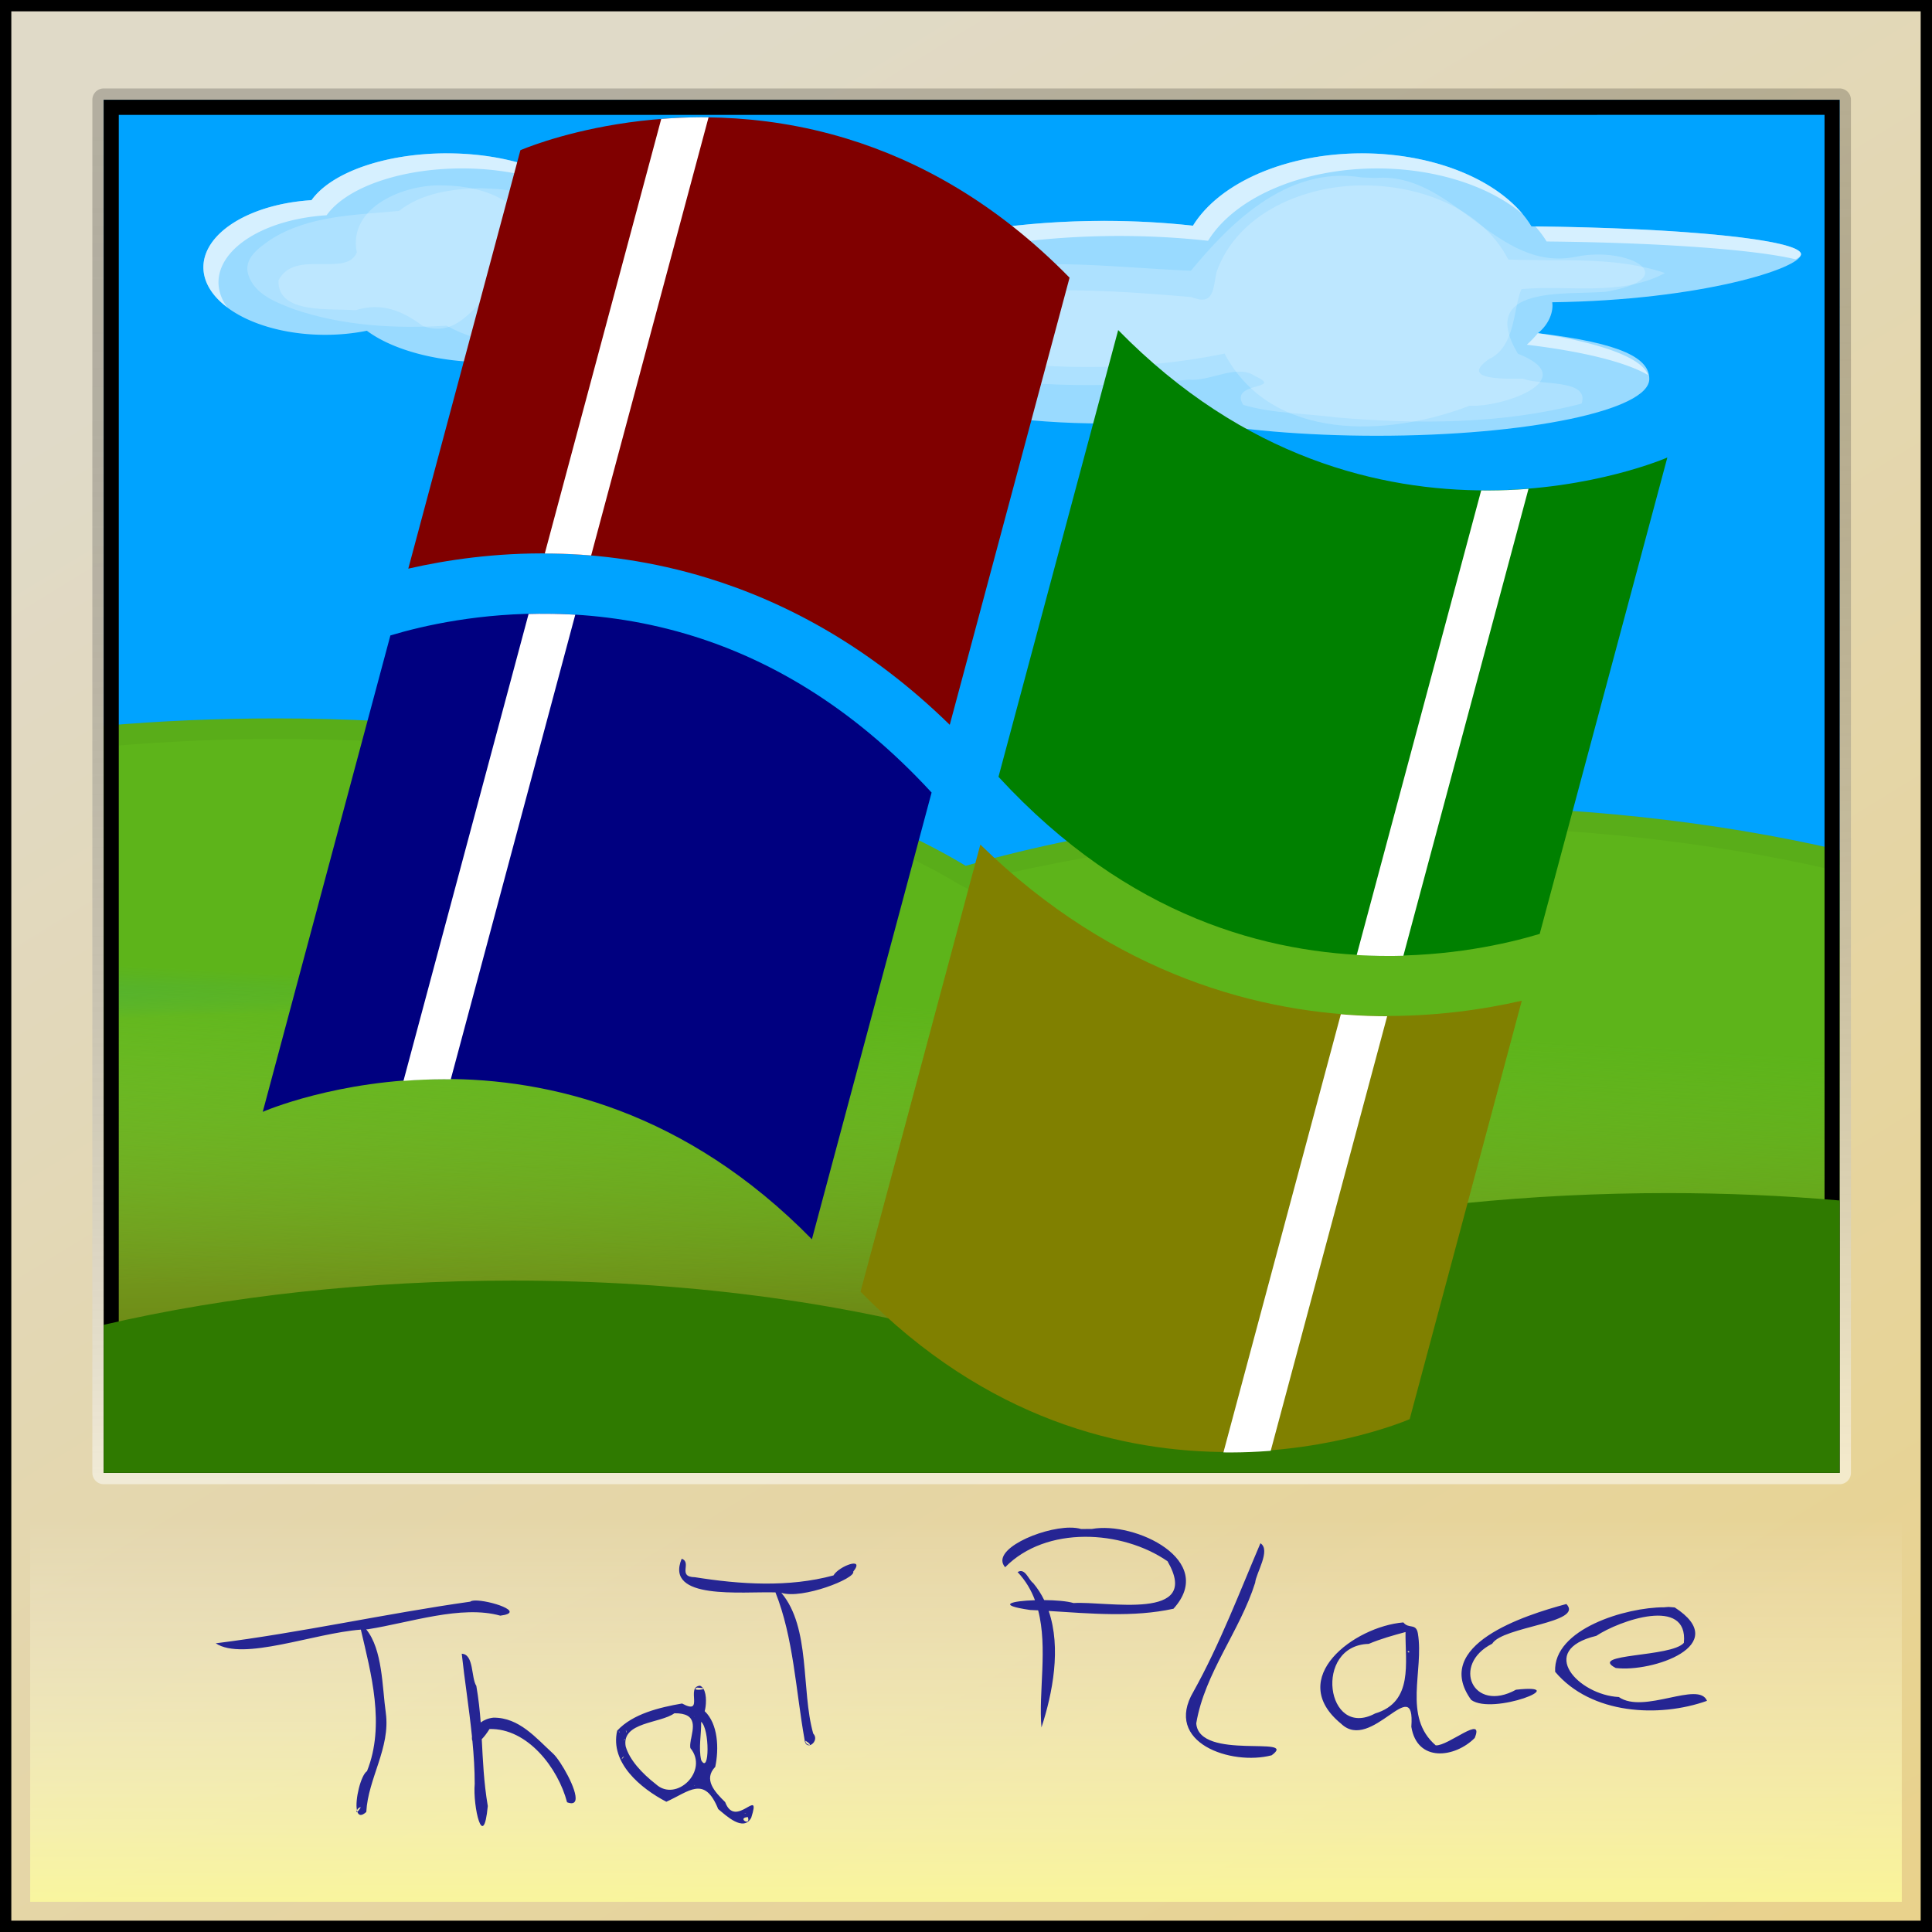 <?xml version="1.0" encoding="UTF-8" standalone="no"?>
<!-- Created with Inkscape (http://www.inkscape.org/) -->

<svg
   width="512"
   height="512"
   viewBox="0 0 135.467 135.467"
   version="1.1"
   id="svg5"
   inkscape:version="1.4.2 (ebf0e940d0, 2025-05-08)"
   sodipodi:docname="image-x-wmf.svg"
   xml:space="preserve"
   xmlns:inkscape="http://www.inkscape.org/namespaces/inkscape"
   xmlns:sodipodi="http://sodipodi.sourceforge.net/DTD/sodipodi-0.dtd"
   xmlns:xlink="http://www.w3.org/1999/xlink"
   xmlns="http://www.w3.org/2000/svg"
   xmlns:svg="http://www.w3.org/2000/svg"
   xmlns:rdf="http://www.w3.org/1999/02/22-rdf-syntax-ns#"
   xmlns:cc="http://creativecommons.org/ns#"
   xmlns:dc="http://purl.org/dc/elements/1.1/">&gt;
  <sodipodi:namedview
   id="namedview7"
   pagecolor="#505050"
   bordercolor="#ffffff"
   borderopacity="1"
   inkscape:showpageshadow="0"
   inkscape:pageopacity="0"
   inkscape:pagecheckerboard="1"
   inkscape:deskcolor="#505050"
   inkscape:document-units="px"
   showgrid="false"
   inkscape:zoom="1.1214272"
   inkscape:cx="500.70125"
   inkscape:cy="231.40156"
   inkscape:window-width="3256"
   inkscape:window-height="1080"
   inkscape:window-x="1864"
   inkscape:window-y="0"
   inkscape:window-maximized="0"
   inkscape:current-layer="layer1" /><defs
   id="defs2"><inkscape:path-effect
     effect="powerstroke"
     message=""
     id="path-effect27"
     is_visible="true"
     lpeversion="1.3"
     scale_width="1"
     interpolator_type="CubicBezierJohan"
     interpolator_beta="0.2"
     start_linecap_type="zerowidth"
     end_linecap_type="zerowidth"
     offset_points="1,1.962"
     linejoin_type="extrp_arc"
     miter_limit="4"
     not_jump="false"
     sort_points="true" /><clipPath
     clipPathUnits="userSpaceOnUse"
     id="clipPath38"><path
       id="path39"
       style="fill:#000080;stroke-width:0.529;stroke-linecap:round;stroke-linejoin:round;stroke-miterlimit:12;paint-order:markers stroke fill"
       d="m 220.502,24.031 c -8.187,-0.306 -14.084,2.281 -14.084,2.281 l -7.865,29.351 c 2.633,-0.603 6.118,-1.132 10.1,-1.066 3.326,0.056 7.028,0.536 10.891,1.721 5.546,1.702 11.423,4.858 16.99,10.297 l 8.404,-31.364 c -5.139,-5.246 -10.541,-8.199 -15.619,-9.749 -3.104,-0.947 -6.087,-1.37 -8.816,-1.472 z m -11.921,34.793 c -4.939,-0.083 -8.951,0.824 -11.284,1.525 L 188.344,93.764 c 0,0 20.815,-9.13 38.52,8.94 l 8.396,-31.336 c -5.703,-6.193 -11.674,-9.495 -17.241,-11.132 -3.34,-0.982 -6.535,-1.365 -9.438,-1.413 z" /></clipPath><clipPath
     clipPathUnits="userSpaceOnUse"
     id="clipPath39"><path
       id="path40"
       style="fill:#808000;stroke-width:0.529;stroke-linecap:round;stroke-linejoin:round;stroke-miterlimit:12;paint-order:markers stroke fill"
       d="m 248.349,38.928 -8.397,31.337 c 9.124,9.908 18.936,12.414 26.678,12.544 4.939,0.083 8.951,-0.824 11.285,-1.525 l 8.954,-33.416 c 0,0 -20.815,9.13 -38.52,-8.94 z m -9.67,36.089 -8.404,31.363 c 17.704,18.07 38.52,8.94 38.52,8.94 l 7.865,-29.351 c -2.633,0.603 -6.119,1.133 -10.101,1.066 -8.101,-0.136 -18.436,-2.791 -27.879,-12.017 z" /></clipPath><filter
     inkscape:collect="always"
     style="color-interpolation-filters:sRGB"
     id="filter41"
     x="-0.413"
     y="-0.125"
     width="1.827"
     height="1.25"><feGaussianBlur
       inkscape:collect="always"
       stdDeviation="4.308"
       id="feGaussianBlur41" /></filter><filter
     inkscape:collect="always"
     style="color-interpolation-filters:sRGB"
     id="filter42"
     x="-0.413"
     y="-0.125"
     width="1.827"
     height="1.25"><feGaussianBlur
       inkscape:collect="always"
       stdDeviation="4.308"
       id="feGaussianBlur42" /></filter><linearGradient
     id="linearGradient36"
     inkscape:collect="always"><stop
       style="stop-color:#0a290a;stop-opacity:1;"
       offset="0"
       id="stop32" /><stop
       style="stop-color:#399339;stop-opacity:1;"
       offset="1"
       id="stop33" /></linearGradient><linearGradient
     id="linearGradient3"
     inkscape:collect="always"><stop
       style="stop-color:#e9d28b;stop-opacity:1;"
       offset="0"
       id="stop4" /><stop
       style="stop-color:#e0dac8;stop-opacity:1;"
       offset="1"
       id="stop5" /></linearGradient><linearGradient
     id="linearGradient106"
     inkscape:collect="always"><stop
       style="stop-color:#ffffff;stop-opacity:0;"
       offset="0.793"
       id="stop107" /><stop
       style="stop-color:#ffff9a;stop-opacity:1;"
       offset="1"
       id="stop106" /></linearGradient><linearGradient
     id="linearGradient103"
     inkscape:collect="always"><stop
       style="stop-color:#5db41a;stop-opacity:1;"
       offset="0.42"
       id="stop103" /><stop
       style="stop-color:#5db41a;stop-opacity:0;"
       offset="1"
       id="stop104" /></linearGradient><linearGradient
     id="linearGradient45"
     inkscape:collect="always"><stop
       style="stop-color:#00a3ff;stop-opacity:1;"
       offset="0.63"
       id="stop83" /><stop
       style="stop-color:#86ca37;stop-opacity:1;"
       offset="0.653"
       id="stop44" /><stop
       style="stop-color:#65740a;stop-opacity:1;"
       offset="0.963"
       id="stop45" /></linearGradient><linearGradient
     id="linearGradient2"
     inkscape:collect="always"><stop
       style="stop-color:#000000;stop-opacity:0.2;"
       offset="0"
       id="stop2" /><stop
       style="stop-color:#ffffff;stop-opacity:0.5;"
       offset="1"
       id="stop3" /></linearGradient><linearGradient
     inkscape:collect="always"
     xlink:href="#linearGradient45"
     id="linearGradient24"
     gradientUnits="userSpaceOnUse"
     x1="49.739"
     y1="7.103"
     x2="52.95"
     y2="102.284"
     gradientTransform="matrix(0.974,0,0,1.012,152.065,-14.584)" /><linearGradient
     inkscape:collect="always"
     xlink:href="#linearGradient2"
     id="linearGradient25"
     gradientUnits="userSpaceOnUse"
     x1="66.835"
     y1="8.17"
     x2="68.189"
     y2="102.284"
     gradientTransform="matrix(0.974,0,0,1.012,152.065,-14.584)" /><linearGradient
     inkscape:collect="always"
     xlink:href="#linearGradient103"
     id="linearGradient104"
     x1="32.365"
     y1="42.488"
     x2="35.816"
     y2="92.345"
     gradientUnits="userSpaceOnUse"
     gradientTransform="matrix(-1,0,0,0.769,286.588,9.507)" /><clipPath
     clipPathUnits="userSpaceOnUse"
     id="clipPath104"><path
       id="path105"
       style="display:inline;opacity:1;fill:url(#linearGradient105);fill-opacity:1;stroke:none;stroke-width:1.587;stroke-linecap:round;stroke-linejoin:round;stroke-miterlimit:12;paint-order:markers stroke fill"
       d="M 116.93,34.445 C 97.701,34.445 79.24,39.456 68.546,47.895 58.851,44.302 47.793,42.429 35.948,42.429 25.885,42.429 15.997,43.821 7.269,46.465 V 99.238 c 8.728,2.645 18.616,4.036 28.679,4.036 19.23,-8e-5 37.192,-5.066 47.885,-13.505 9.695,3.593 21.252,5.521 33.097,5.521 4.053,-1e-5 8.096,-0.226 12.059,-0.674 v -59.498 c -3.964,-0.448 -8.006,-0.674 -12.059,-0.674 z"
       sodipodi:nodetypes="cccccsccccc" /></clipPath><linearGradient
     inkscape:collect="always"
     xlink:href="#linearGradient103"
     id="linearGradient105"
     gradientUnits="userSpaceOnUse"
     x1="32.365"
     y1="42.488"
     x2="36.019"
     y2="82.179" /><linearGradient
     inkscape:collect="always"
     xlink:href="#linearGradient106"
     id="linearGradient107"
     x1="67.733"
     y1="1.588"
     x2="67.733"
     y2="133.879"
     gradientUnits="userSpaceOnUse"
     gradientTransform="translate(150.329,-14.394)" /><filter
     inkscape:collect="always"
     style="color-interpolation-filters:sRGB"
     id="filter107"
     x="-0.017"
     y="-0.017"
     width="1.035"
     height="1.035"><feGaussianBlur
       inkscape:collect="always"
       stdDeviation="0.952"
       id="feGaussianBlur107" /></filter><clipPath
     clipPathUnits="userSpaceOnUse"
     id="clipPath111"><path
       id="path112"
       style="opacity:1;fill:url(#linearGradient112);fill-opacity:1;stroke:none;stroke-width:1.587;stroke-linecap:round;stroke-linejoin:round;stroke-miterlimit:12;paint-order:markers stroke fill"
       d="M 116.93,45.351 C 97.701,45.351 79.24,49.568 68.546,56.67 58.851,53.646 47.793,52.07 35.948,52.07 25.885,52.07 15.997,53.241 7.269,55.467 v 44.411 c 8.728,2.226 18.616,3.397 28.679,3.397 19.23,-7e-5 37.192,-4.263 47.885,-11.365 9.695,3.024 21.252,4.646 33.097,4.646 4.053,-8e-6 8.096,-0.19 12.059,-0.567 V 45.918 c -3.964,-0.377 -8.006,-0.567 -12.059,-0.567 z"
       sodipodi:nodetypes="cccccsccccc" /></clipPath><linearGradient
     inkscape:collect="always"
     xlink:href="#linearGradient103"
     id="linearGradient112"
     gradientUnits="userSpaceOnUse"
     gradientTransform="matrix(1,0,0,0.842,0,16.364)"
     x1="32.365"
     y1="42.488"
     x2="36.019"
     y2="82.179" /><filter
     inkscape:collect="always"
     style="color-interpolation-filters:sRGB"
     id="filter112"
     x="-0.017"
     y="-0.083"
     width="1.034"
     height="1.167"><feGaussianBlur
       inkscape:collect="always"
       stdDeviation="0.872"
       id="feGaussianBlur112" /></filter><clipPath
     clipPathUnits="userSpaceOnUse"
     id="clipPath123"><path
       style="baseline-shift:baseline;display:inline;overflow:visible;vector-effect:none;fill:#552b2b;stroke-width:1;stroke-linecap:round;stroke-linejoin:round;stroke-miterlimit:12;paint-order:markers stroke fill;enable-background:accumulate;stop-color:#000000"
       d="M 157.853,-1.935 H 279.574 V 94.345 H 157.853 Z"
       id="path124" /></clipPath><filter
     inkscape:collect="always"
     style="color-interpolation-filters:sRGB"
     id="filter124"
     x="-0.062"
     y="-0.078"
     width="1.124"
     height="1.156"><feGaussianBlur
       inkscape:collect="always"
       stdDeviation="3.2"
       id="feGaussianBlur124" /></filter><clipPath
     clipPathUnits="userSpaceOnUse"
     id="clipPath5"><path
       id="path5"
       style="display:inline;opacity:1;fill:url(#linearGradient5);fill-opacity:1;stroke:none;stroke-width:1.587;stroke-linecap:round;stroke-linejoin:round;stroke-miterlimit:12;paint-order:markers stroke fill"
       d="M 116.93,50.374 C 97.701,50.374 79.24,54.225 68.546,60.711 58.851,57.949 47.793,56.51 35.948,56.51 25.885,56.51 15.997,57.58 7.269,59.612 L 7.269,103.275 H 128.989 l 2.7e-4,-52.383 c -3.964,-0.344 -8.006,-0.518 -12.059,-0.518 z"
       sodipodi:nodetypes="cccccccc" /></clipPath><linearGradient
     inkscape:collect="always"
     xlink:href="#linearGradient103"
     id="linearGradient5"
     gradientUnits="userSpaceOnUse"
     gradientTransform="matrix(1,0,0,0.769,0,23.9)"
     x1="32.365"
     y1="42.488"
     x2="35.816"
     y2="92.345" /><filter
     inkscape:collect="always"
     style="color-interpolation-filters:sRGB"
     id="filter5"
     x="-1.9717226e-05"
     y="-1.225"
     width="1"
     height="3.45"><feGaussianBlur
       inkscape:collect="always"
       stdDeviation="0.001 10.014"
       id="feGaussianBlur5" /></filter><linearGradient
     inkscape:collect="always"
     xlink:href="#linearGradient3"
     id="linearGradient6"
     x1="-36.737"
     y1="157.009"
     x2="-120.036"
     y2="21.542"
     gradientUnits="userSpaceOnUse"
     gradientTransform="translate(322.533,-35.936)" /><clipPath
     clipPathUnits="userSpaceOnUse"
     id="clipPath101"><rect
       style="display:inline;opacity:1;fill:url(#linearGradient102);fill-opacity:1;stroke:url(#linearGradient108);stroke-width:1.587;stroke-linecap:round;stroke-linejoin:round;stroke-miterlimit:12;paint-order:markers stroke fill"
       id="rect102"
       width="121.721"
       height="96.28"
       x="7.269"
       y="6.994" /></clipPath><linearGradient
     inkscape:collect="always"
     xlink:href="#linearGradient45"
     id="linearGradient102"
     gradientUnits="userSpaceOnUse"
     gradientTransform="matrix(0.974,0,0,1.012,1.736,-0.191)"
     x1="49.739"
     y1="7.103"
     x2="52.95"
     y2="102.284" /><linearGradient
     inkscape:collect="always"
     xlink:href="#linearGradient2"
     id="linearGradient108"
     gradientUnits="userSpaceOnUse"
     gradientTransform="matrix(0.974,0,0,1.012,1.736,-0.191)"
     x1="66.835"
     y1="8.17"
     x2="68.189"
     y2="102.284" /><clipPath
     clipPathUnits="userSpaceOnUse"
     id="clipPath108"><rect
       style="display:inline;opacity:1;fill:url(#linearGradient102);fill-opacity:1;stroke:url(#linearGradient108);stroke-width:1.587;stroke-linecap:round;stroke-linejoin:round;stroke-miterlimit:12;paint-order:markers stroke fill"
       id="rect108"
       width="121.721"
       height="96.28"
       x="7.269"
       y="6.994" /></clipPath><clipPath
     clipPathUnits="userSpaceOnUse"
     id="clipPath110"><rect
       style="display:inline;opacity:1;fill:url(#linearGradient102);fill-opacity:1;stroke:url(#linearGradient108);stroke-width:1.587;stroke-linecap:round;stroke-linejoin:round;stroke-miterlimit:12;paint-order:markers stroke fill"
       id="rect110"
       width="121.721"
       height="96.28"
       x="7.269"
       y="6.994" /></clipPath><clipPath
     clipPathUnits="userSpaceOnUse"
     id="clipPath113"><rect
       style="display:inline;opacity:1;fill:url(#linearGradient102);fill-opacity:1;stroke:url(#linearGradient108);stroke-width:1.587;stroke-linecap:round;stroke-linejoin:round;stroke-miterlimit:12;paint-order:markers stroke fill"
       id="rect113"
       width="121.721"
       height="96.28"
       x="7.269"
       y="6.994" /></clipPath><clipPath
     clipPathUnits="userSpaceOnUse"
     id="clipPath127"><rect
       style="display:inline;opacity:1;fill:url(#linearGradient102);fill-opacity:1;stroke:url(#linearGradient108);stroke-width:1.587;stroke-linecap:round;stroke-linejoin:round;stroke-miterlimit:12;paint-order:markers stroke fill"
       id="rect128"
       width="121.721"
       height="96.28"
       x="7.269"
       y="6.994" /></clipPath><clipPath
     clipPathUnits="userSpaceOnUse"
     id="clipPath139"><rect
       style="display:inline;opacity:1;fill:url(#linearGradient140);fill-opacity:1;stroke:url(#linearGradient141);stroke-width:1.587;stroke-linecap:round;stroke-linejoin:round;stroke-miterlimit:12;paint-order:markers stroke fill"
       id="rect139"
       width="121.721"
       height="96.28"
       x="147.025"
       y="-9.173" /></clipPath><linearGradient
     inkscape:collect="always"
     xlink:href="#linearGradient45"
     id="linearGradient140"
     gradientUnits="userSpaceOnUse"
     gradientTransform="matrix(0.974,0,0,1.012,141.493,-16.358)"
     x1="49.739"
     y1="7.103"
     x2="52.95"
     y2="102.284" /><linearGradient
     inkscape:collect="always"
     xlink:href="#linearGradient2"
     id="linearGradient141"
     gradientUnits="userSpaceOnUse"
     gradientTransform="matrix(0.974,0,0,1.012,141.493,-16.358)"
     x1="66.835"
     y1="8.17"
     x2="68.189"
     y2="102.284" /><clipPath
     clipPathUnits="userSpaceOnUse"
     id="clipPath141"><rect
       style="display:inline;opacity:1;fill:url(#linearGradient140);fill-opacity:1;stroke:url(#linearGradient141);stroke-width:1.587;stroke-linecap:round;stroke-linejoin:round;stroke-miterlimit:12;paint-order:markers stroke fill"
       id="rect141"
       width="121.721"
       height="96.28"
       x="147.025"
       y="-9.173" /></clipPath><clipPath
     clipPathUnits="userSpaceOnUse"
     id="clipPath143"><rect
       style="display:inline;opacity:1;fill:url(#linearGradient140);fill-opacity:1;stroke:url(#linearGradient141);stroke-width:1.587;stroke-linecap:round;stroke-linejoin:round;stroke-miterlimit:12;paint-order:markers stroke fill"
       id="rect143"
       width="121.721"
       height="96.28"
       x="147.025"
       y="-9.173" /></clipPath><clipPath
     clipPathUnits="userSpaceOnUse"
     id="clipPath145"><rect
       style="display:inline;opacity:1;fill:url(#linearGradient140);fill-opacity:1;stroke:url(#linearGradient141);stroke-width:1.587;stroke-linecap:round;stroke-linejoin:round;stroke-miterlimit:12;paint-order:markers stroke fill"
       id="rect145"
       width="121.721"
       height="96.28"
       x="147.025"
       y="-9.173" /></clipPath><clipPath
     clipPathUnits="userSpaceOnUse"
     id="clipPath147"><rect
       style="display:inline;opacity:1;fill:url(#linearGradient140);fill-opacity:1;stroke:url(#linearGradient141);stroke-width:1.587;stroke-linecap:round;stroke-linejoin:round;stroke-miterlimit:12;paint-order:markers stroke fill"
       id="rect147"
       width="121.721"
       height="96.28"
       x="147.025"
       y="-9.173" /></clipPath><clipPath
     clipPathUnits="userSpaceOnUse"
     id="clipPath193"><path
       id="path194"
       style="display:inline;mix-blend-mode:normal;fill:#ff7f2a;fill-opacity:1;stroke-width:2.117;stroke-linecap:round;stroke-linejoin:round;stroke-miterlimit:12;paint-order:markers stroke fill"
       d="m -170.602,-16.706 c 0,0 -0.931,4.281 -1.375,6.56 -0.462,2.095 -0.956,4.371 -1.358,5.417 -1.037,2.704 -2.732,4.615 -2.732,4.615 h 1.648 c -0.044,0.111 -0.088,0.221 -0.134,0.33 l -0.762,0.219 0.671,-0.004 c -1.424,3.306 -3.439,5.58 -3.439,5.58 h 2.064 c -0.079,0.177 -0.158,0.351 -0.239,0.522 l -0.796,0.229 0.689,-0.005 c -1.805,3.755 -4.026,6.26 -4.026,6.26 h 2.517 c -0.122,0.256 -0.245,0.507 -0.369,0.753 l -0.8,0.23 0.686,-0.004 c -2.204,4.294 -4.693,7.101 -4.693,7.101 h 3.015 c -0.151,0.274 -0.304,0.539 -0.458,0.795 l -0.844,0.192 0.73,-0.004 c -2.712,4.434 -5.666,6.158 -5.666,6.158 h 7.628 l -5.472,0.918 7.27,-0.027 -4.593,2.018 6.516,-1.155 -1.693,2.533 4.473,-2.054 1.543,2.546 z m 28.231,13.806 c -2e-5,6.29e-5 -0.004,0.015 -0.004,0.015 -0.007,0.034 -1.174,4.579 -1.96,7.836 -0.299,1.016 -0.595,1.923 -0.85,2.479 -1.068,2.332 -2.813,3.98 -2.813,3.98 h 1.697 c -0.045,0.096 -0.092,0.19 -0.138,0.284 l -0.784,0.189 0.691,-0.004 c -1.466,2.851 -3.542,4.812 -3.542,4.812 h 2.126 c -0.081,0.152 -0.163,0.303 -0.246,0.451 l -0.82,0.197 0.71,-0.004 c -1.859,3.238 -4.145,5.398 -4.145,5.398 h 2.592 c -0.125,0.22 -0.252,0.437 -0.38,0.65 l -0.824,0.198 0.706,-0.004 c -2.27,3.704 -4.833,6.125 -4.833,6.125 h 3.201 c -0.169,0.291 -0.341,0.576 -0.514,0.855 v 5.29e-4 l -0.924,0.222 0.788,-0.004 c -2.802,4.468 -5.87,7.366 -5.87,7.366 h 7.855 l -5.635,0.812 7.486,-0.024 -4.729,1.784 6.71,-1.021 -1.743,2.238 4.605,-1.815 1.589,2.25 z m -69.058,1.019 c 5e-5,2.552e-4 -9e-5,4.974e-4 0,0.001 1.3e-4,-6.376e-4 5.3e-4,-9.022e-4 5.3e-4,-0.001 z m 0,0.001 c -0.013,0.068 -0.62,2.998 -0.912,4.573 -0.306,1.458 -0.634,3.042 -0.9,3.77 -0.688,1.884 -1.812,3.215 -1.812,3.215 h 1.093 c -0.029,0.077 -0.059,0.154 -0.089,0.229 l -0.506,0.153 0.445,-0.003 c -0.945,2.303 -2.282,3.887 -2.282,3.887 h 1.369 c -0.052,0.123 -0.105,0.244 -0.159,0.364 l -0.528,0.16 0.457,-0.003 c -1.198,2.616 -2.671,4.36 -2.671,4.36 h 1.67 c -0.081,0.178 -0.163,0.353 -0.245,0.525 l -0.531,0.16 0.455,-0.003 c -1.462,2.992 -3.113,4.947 -3.113,4.947 h 2.062 c -0.073,0.157 -0.147,0.313 -0.221,0.466 l -0.705,0.151 0.634,-0.003 c -1.838,3.753 -3.908,6.205 -3.908,6.205 h 5.06 l -3.63,0.593 4.822,-0.018 -3.047,1.302 4.322,-0.745 -1.123,1.634 2.967,-1.325 1.024,1.643 c 0,0 0.176,-35.257 0.073,-35.835 -0.005,-0.027 -0.026,-0.135 -0.03,-0.159 -0.001,-0.007 -0.002,-0.013 -0.004,-0.02 -0.002,-0.009 -0.003,-0.014 -0.004,-0.022 -0.003,-0.017 -0.007,-0.038 -0.009,-0.053 -1.2e-4,-6.667e-4 -2.6e-4,-0.001 -5.2e-4,-0.002 -10e-4,-0.005 -8e-4,-0.006 -0.002,-0.011 -0.001,-0.007 -0.002,-0.01 -0.003,-0.017 -0.012,-0.07 -0.02,-0.11 -0.021,-0.118 z m -23.318,1.276 -5.3e-4,0.002 -5.3e-4,0.004 c 0,0 -1.026,7.993 -1.655,10.324 v 5.291e-4 h -5.3e-4 v 5.292e-4 c -0.629,2.331 -1.655,3.98 -1.655,3.98 h 0.998 c -0.027,0.096 -0.054,0.19 -0.081,0.284 l -0.461,0.189 0.406,-0.004 c -0.863,2.851 -2.084,4.812 -2.084,4.812 h 1.251 c -0.048,0.152 -0.096,0.303 -0.145,0.451 l -0.483,0.197 0.418,-0.004 c -1.094,3.238 -2.44,5.398 -2.44,5.398 h 1.525 c -0.074,0.22 -0.149,0.437 -0.224,0.65 l -0.485,0.198 0.415,-0.004 c -1.336,3.704 -2.844,6.125 -2.844,6.125 h 1.884 c -0.071,0.208 -0.143,0.413 -0.215,0.615 l -0.63,0.194 0.562,-0.004 c -1.675,4.62 -3.553,7.635 -3.553,7.635 h 4.623 l -3.316,0.617 4.405,-0.019 -2.783,1.355 3.949,-0.776 -1.026,1.701 2.71,-1.379 0.935,1.709 z"
       clip-path="none" /></clipPath><filter
     inkscape:label="Dots Transparency"
     inkscape:menu="Overlays"
     inkscape:menu-tooltip="Gives a pointillist HSL sensitive transparency"
     style="color-interpolation-filters:sRGB;"
     id="filter253"
     x="0"
     y="0"
     width="1"
     height="1"><feTurbulence
       result="result1"
       numOctaves="3"
       baseFrequency="1"
       type="fractalNoise"
       seed="50"
       id="feTurbulence251" /><feColorMatrix
       result="result0"
       in="SourceGraphic"
       type="luminanceToAlpha"
       id="feColorMatrix251" /><feColorMatrix
       values="1 0 0 0 0 0 1 0 0 0 0 0 1 0 0 0 0 0 0.7 0 "
       result="result2"
       id="feColorMatrix252" /><feComposite
       in="result1"
       operator="over"
       in2="result2"
       result="result3"
       id="feComposite252" /><feColorMatrix
       values="1 0 0 0 0 0 1 0 0 0 0 0 1 0 0 0 0 0 5 -3.2 "
       result="result91"
       id="feColorMatrix253" /><feComposite
       operator="out"
       in="SourceGraphic"
       result="result4"
       in2="result91"
       id="feComposite253" /></filter><clipPath
     clipPathUnits="userSpaceOnUse"
     id="clipPath165"><path
       id="path165"
       style="fill:url(#linearGradient165);stroke-width:2.117;stroke-linecap:round;stroke-linejoin:round;stroke-miterlimit:12;paint-order:markers stroke fill"
       d="m 211.71,-36.618 c 0,0 -3.356,10.474 -5.41,13.528 -2.054,3.054 -5.41,5.212 -5.41,5.212 h 5.267 l -3.778,0.62 5.019,-0.018 -3.171,1.362 4.499,-0.78 -1.169,1.709 3.088,-1.386 1.065,1.718 1.064,-1.718 3.088,1.386 -1.169,-1.709 4.499,0.78 -3.171,-1.362 5.019,0.018 -3.774,-0.619 h 2.631 2.631 c 0,0 -3.355,-2.159 -5.41,-5.213 -2.054,-3.054 -5.41,-13.528 -5.41,-13.528 z"
       sodipodi:nodetypes="czcccccccccccccccccczc" /></clipPath><linearGradient
     inkscape:collect="always"
     xlink:href="#linearGradient36"
     id="linearGradient165"
     gradientUnits="userSpaceOnUse"
     gradientTransform="matrix(1.309,0,0,1.309,-30.656,9.897)"
     x1="185.085"
     y1="-18.872"
     x2="185.085"
     y2="-35.397" /><clipPath
     clipPathUnits="userSpaceOnUse"
     id="clipPath166"><path
       id="path166"
       style="fill:url(#linearGradient166);stroke-width:2.117;stroke-linecap:round;stroke-linejoin:round;stroke-miterlimit:12;paint-order:markers stroke fill"
       d="m 212.357,-34.329 c 0,0 -4.263,13.306 -6.873,17.185 -2.61,3.879 -6.873,6.622 -6.873,6.622 h 6.691 l -4.8,0.787 6.376,-0.023 -4.028,1.731 5.715,-0.99 -1.485,2.172 3.923,-1.761 1.353,2.183 1.352,-2.183 3.923,1.761 -1.485,-2.172 5.715,0.99 -4.028,-1.731 6.376,0.023 -4.794,-0.787 h 3.343 3.343 c 0,0 -4.263,-2.743 -6.872,-6.622 -2.61,-3.879 -6.872,-17.186 -6.872,-17.186 z"
       sodipodi:nodetypes="czcccccccccccccccccczc" /></clipPath><linearGradient
     inkscape:collect="always"
     xlink:href="#linearGradient36"
     id="linearGradient166"
     gradientUnits="userSpaceOnUse"
     gradientTransform="matrix(1.664,0,0,1.664,-95.543,24.764)"
     x1="185.085"
     y1="-18.872"
     x2="185.085"
     y2="-35.397" /><clipPath
     clipPathUnits="userSpaceOnUse"
     id="clipPath167"><path
       id="path167"
       style="fill:url(#linearGradient167);stroke-width:2.117;stroke-linecap:round;stroke-linejoin:round;stroke-miterlimit:12;paint-order:markers stroke fill"
       d="m 216.075,-27.628 c 0,0 -5.342,16.673 -8.612,21.534 -3.27,4.861 -8.612,8.297 -8.612,8.297 h 8.384 l -6.014,0.987 7.99,-0.029 -5.048,2.168 7.161,-1.241 -1.86,2.721 4.915,-2.206 1.696,2.735 1.694,-2.735 4.915,2.206 -1.86,-2.721 7.161,1.241 -5.048,-2.168 7.99,0.029 -6.008,-0.986 h 4.189 4.189 c 0,0 -5.341,-3.437 -8.611,-8.298 -3.27,-4.861 -8.611,-21.535 -8.611,-21.535 z"
       sodipodi:nodetypes="czcccccccccccccccccczc" /></clipPath><linearGradient
     inkscape:collect="always"
     xlink:href="#linearGradient36"
     id="linearGradient167"
     gradientUnits="userSpaceOnUse"
     gradientTransform="matrix(2.085,0,0,2.085,-169.744,46.419)"
     x1="185.085"
     y1="-18.872"
     x2="185.085"
     y2="-35.397" /><clipPath
     clipPathUnits="userSpaceOnUse"
     id="clipPath168"><path
       id="path168"
       style="fill:url(#linearGradient168);stroke-width:2.117;stroke-linecap:round;stroke-linejoin:round;stroke-miterlimit:12;paint-order:markers stroke fill"
       d="m 183.121,-30.924 c 0,0 -6.477,20.219 -10.443,26.113 -3.966,5.894 -10.443,10.062 -10.443,10.062 h 10.167 l -7.293,1.197 9.689,-0.035 -6.121,2.63 8.684,-1.505 -2.256,3.3 5.961,-2.675 2.056,3.317 2.055,-3.317 5.961,2.675 -2.256,-3.3 8.684,1.505 -6.121,-2.63 9.689,0.035 -7.285,-1.195 h 5.079 5.079 c 0,0 -6.477,-4.168 -10.442,-10.062 -3.965,-5.895 -10.442,-26.114 -10.442,-26.114 z"
       sodipodi:nodetypes="czcccccccccccccccccczc" /></clipPath><linearGradient
     inkscape:collect="always"
     xlink:href="#linearGradient36"
     id="linearGradient168"
     gradientUnits="userSpaceOnUse"
     gradientTransform="matrix(2.528,0,0,2.528,-284.737,58.868)"
     x1="185.085"
     y1="-18.872"
     x2="185.085"
     y2="-35.397" /><clipPath
     clipPathUnits="userSpaceOnUse"
     id="clipPath307"><path
       style="baseline-shift:baseline;display:inline;overflow:visible;vector-effect:none;stroke-width:1;stroke-linecap:round;stroke-linejoin:round;stroke-miterlimit:12;paint-order:markers stroke fill;enable-background:accumulate;stop-color:#000000"
       d="m 196.339,-36.723 c 0,0 -2.562,7.999 -4.131,10.33 -1.569,2.332 -4.131,3.98 -4.131,3.98 h 4.022 l -2.885,0.473 3.833,-0.014 -2.422,1.04 3.435,-0.595 -0.892,1.305 2.358,-1.058 0.813,1.312 0.813,-1.312 2.358,1.058 -0.892,-1.305 3.435,0.595 -2.422,-1.04 3.833,0.014 -2.882,-0.473 h 2.009 2.009 c 0,0 -2.562,-1.649 -4.131,-3.981 -1.569,-2.332 -4.131,-10.331 -4.131,-10.331 z"
       id="path307" /></clipPath><clipPath
     clipPathUnits="userSpaceOnUse"
     id="clipPath417"><path
       id="path417"
       style="display:inline;fill:url(#linearGradient418);stroke-width:2.117;stroke-linecap:round;stroke-linejoin:round;stroke-miterlimit:12;paint-order:markers stroke fill"
       d="m 230.745,-31.569 c 0,0 -3.356,10.474 -5.41,13.528 -2.054,3.054 -5.41,5.212 -5.41,5.212 h 5.267 l -3.778,0.62 5.019,-0.018 -3.171,1.362 4.499,-0.78 -1.169,1.709 3.088,-1.386 1.065,1.718 1.064,-1.718 3.088,1.386 -1.169,-1.709 4.499,0.78 -3.171,-1.362 5.019,0.018 -3.774,-0.619 h 2.631 2.631 c 0,0 -3.355,-2.159 -5.41,-5.213 -2.054,-3.054 -5.41,-13.528 -5.41,-13.528 z"
       sodipodi:nodetypes="czcccccccccccccccccczc" /></clipPath><linearGradient
     inkscape:collect="always"
     xlink:href="#linearGradient36"
     id="linearGradient418"
     gradientUnits="userSpaceOnUse"
     gradientTransform="matrix(1.309,0,0,1.309,-11.621,14.946)"
     x1="185.085"
     y1="-18.872"
     x2="185.085"
     y2="-35.397" /><clipPath
     clipPathUnits="userSpaceOnUse"
     id="clipPath418"><path
       id="path418"
       style="display:inline;fill:url(#linearGradient419);stroke-width:2.117;stroke-linecap:round;stroke-linejoin:round;stroke-miterlimit:12;paint-order:markers stroke fill"
       d="m 273.079,-31.35 c 0,0 -4.417,13.789 -7.122,17.808 -2.704,4.02 -7.122,6.862 -7.122,6.862 h 6.933 l -4.974,0.816 6.607,-0.024 -4.175,1.793 5.922,-1.026 -1.538,2.25 4.065,-1.824 1.402,2.262 1.401,-2.262 4.065,1.824 -1.538,-2.25 5.922,1.026 -4.174,-1.793 6.607,0.024 -4.968,-0.815 h 3.464 3.464 c 0,0 -4.417,-2.842 -7.121,-6.862 -2.704,-4.02 -7.121,-17.809 -7.121,-17.809 z"
       sodipodi:nodetypes="czcccccccccccccccccczc" /></clipPath><linearGradient
     inkscape:collect="always"
     xlink:href="#linearGradient36"
     id="linearGradient419"
     gradientUnits="userSpaceOnUse"
     gradientTransform="matrix(1.724,0,0,1.724,-45.986,29.886)"
     x1="185.085"
     y1="-18.872"
     x2="185.085"
     y2="-35.397" /><clipPath
     clipPathUnits="userSpaceOnUse"
     id="clipPath419"><path
       id="path419"
       style="display:inline;fill:url(#linearGradient420);stroke-width:2.117;stroke-linecap:round;stroke-linejoin:round;stroke-miterlimit:12;paint-order:markers stroke fill"
       d="m 257.204,-31.129 c 0,0 -5.486,17.124 -8.845,22.116 -3.359,4.992 -8.845,8.522 -8.845,8.522 h 8.611 l -6.177,1.013 8.206,-0.03 -5.184,2.227 7.355,-1.275 -1.911,2.795 5.048,-2.266 1.741,2.809 1.74,-2.809 5.048,2.266 -1.911,-2.795 7.355,1.275 -5.184,-2.227 8.206,0.03 -6.17,-1.012 h 4.302 4.302 c 0,0 -5.486,-3.53 -8.844,-8.522 -3.358,-4.992 -8.844,-22.117 -8.844,-22.117 z"
       sodipodi:nodetypes="czcccccccccccccccccczc" /></clipPath><linearGradient
     inkscape:collect="always"
     xlink:href="#linearGradient36"
     id="linearGradient420"
     gradientUnits="userSpaceOnUse"
     gradientTransform="matrix(2.141,0,0,2.141,-139.046,44.92)"
     x1="185.085"
     y1="-18.872"
     x2="185.085"
     y2="-35.397" /><clipPath
     clipPathUnits="userSpaceOnUse"
     id="clipPath420"><path
       id="path420"
       style="display:inline;fill:url(#linearGradient421);stroke-width:2.117;stroke-linecap:round;stroke-linejoin:round;stroke-miterlimit:12;paint-order:markers stroke fill"
       d="m 304.829,-30.895 c 0,0 -6.622,20.669 -10.676,26.695 -4.054,6.026 -10.676,10.286 -10.676,10.286 h 10.393 l -7.456,1.223 9.905,-0.036 -6.258,2.688 8.878,-1.538 -2.306,3.373 6.093,-2.735 2.102,3.391 2.101,-3.391 6.093,2.735 -2.306,-3.373 8.878,1.538 -6.258,-2.688 9.905,0.036 -7.448,-1.222 h 5.193 5.193 c 0,0 -6.621,-4.261 -10.675,-10.287 -4.054,-6.026 -10.675,-26.696 -10.675,-26.696 z"
       sodipodi:nodetypes="czcccccccccccccccccczc" /></clipPath><linearGradient
     inkscape:collect="always"
     xlink:href="#linearGradient36"
     id="linearGradient421"
     gradientUnits="userSpaceOnUse"
     gradientTransform="matrix(2.584,0,0,2.584,-173.459,60.9)"
     x1="185.085"
     y1="-18.872"
     x2="185.085"
     y2="-35.397" /><clipPath
     clipPathUnits="userSpaceOnUse"
     id="clipPath635"><path
       style="baseline-shift:baseline;display:inline;overflow:visible;vector-effect:none;stroke-width:1;stroke-linecap:round;stroke-linejoin:round;stroke-miterlimit:12;paint-order:markers stroke fill;enable-background:accumulate;stop-color:#000000"
       d="m 196.339,-36.723 c 0,0 -2.562,7.999 -4.131,10.33 -1.569,2.332 -4.131,3.98 -4.131,3.98 h 4.022 l -2.885,0.279 3.833,-0.008 -2.422,0.612 3.435,-0.35 -0.892,0.768 2.358,-0.623 0.813,0.772 0.813,-0.772 2.358,0.623 -0.892,-0.768 3.435,0.35 -2.422,-0.612 3.833,0.008 -2.882,-0.278 h 2.009 2.009 c 0,0 -2.562,-1.648 -4.131,-3.98 -1.569,-2.332 -4.131,-10.331 -4.131,-10.331 z"
       id="path636"
       sodipodi:nodetypes="csccccccccccccccccccsc" /></clipPath></defs><g
   inkscape:label="Layer 1"
   inkscape:groupmode="layer"
   id="layer1"><path
     id="path21"
     style="display:none;opacity:0.4;fill:none;stroke:#000000;stroke-width:6.35;stroke-linecap:round;stroke-linejoin:round;stroke-miterlimit:12;stroke-dasharray:none;stroke-opacity:1;paint-order:markers stroke fill"
     d="m 354.314,126.136 c 0,0 30.633,-24.527 67.468,0 36.835,24.527 67.469,0 67.469,0"
     sodipodi:nodetypes="csc" /><path
     id="path23"
     style="display:none;opacity:0.4;fill:#800000;stroke-width:0.529;stroke-linecap:round;stroke-linejoin:round;stroke-miterlimit:12;paint-order:markers stroke fill"
     d="m 428.89,-17.053 c -21.019,-0.725 -35.498,10.868 -35.498,10.868 V 50.383 106.951 c 0,0 30.633,-24.527 67.468,0 36.835,24.527 67.469,0 67.469,0 V 50.383 -6.185 c 0,0 -30.634,24.527 -67.469,0 -11.511,-7.665 -22.416,-10.539 -31.97,-10.868 z" /><g
     id="g154"
     transform="translate(-150.329,14.394)"><rect
       style="display:inline;fill:url(#linearGradient6);stroke:#000000;stroke-width:1.587;stroke-linecap:round;stroke-linejoin:round;stroke-miterlimit:12;paint-order:markers stroke fill"
       id="rect2"
       width="135.467"
       height="135.467"
       x="150.329"
       y="-14.394" /><path
       id="rect105"
       style="display:inline;opacity:0.88;fill:url(#linearGradient107);fill-opacity:1;stroke:none;stroke-width:1.587;stroke-linecap:round;stroke-linejoin:round;stroke-miterlimit:12;paint-order:markers stroke fill;filter:url(#filter107)"
       d="m 152.446,118.956 c 43.744,0 87.488,0 131.232,0 0,-43.744 0,-87.488 0,-131.232 -43.744,0 -87.488,0 -131.232,0 0,43.744 0,87.488 0,131.232 z m 5.803,-128.49 c 40.391,0.038 80.783,0.003 121.174,0.027 1.599,0.213 2.256,2.06 2.014,3.475 -0.007,31.672 0.013,63.345 -0.01,95.016 -0.213,1.599 -2.06,2.256 -3.475,2.014 -40.152,-0.007 -80.306,0.013 -120.457,-0.01 -1.598,-0.212 -2.255,-2.06 -2.013,-3.474 0.005,-31.667 -0.01,-63.335 0.008,-95.002 0.156,-1.312 1.523,-2.11 2.76,-2.045 z" /><rect
       style="display:inline;fill:url(#linearGradient24);fill-opacity:1;stroke:url(#linearGradient25);stroke-width:1.587;stroke-linecap:round;stroke-linejoin:round;stroke-miterlimit:12;paint-order:markers stroke fill"
       id="rect24"
       width="121.721"
       height="96.28"
       x="157.598"
       y="-7.399" /><path
       id="path98"
       style="display:inline;fill:url(#linearGradient104);fill-opacity:1;stroke:none;stroke-width:1.587;stroke-linecap:round;stroke-linejoin:round;stroke-miterlimit:12;paint-order:markers stroke fill"
       d="m 169.657,35.98 c 19.23,5.7e-5 37.69,3.851 48.384,10.337 9.695,-2.761 20.754,-4.201 32.599,-4.201 10.063,-2.4e-5 19.951,1.07 28.679,3.102 v 40.56 c -8.728,2.033 -18.616,3.102 -28.679,3.102 -19.23,-6e-5 -37.192,-3.893 -47.885,-10.379 -9.695,2.761 -21.252,4.243 -33.097,4.243 -4.053,-8e-6 -8.096,-0.174 -12.059,-0.518 v -45.728 c 3.964,-0.344 8.006,-0.518 12.059,-0.518 z"
       sodipodi:nodetypes="cccccsccccc" /><path
       id="path108"
       style="baseline-shift:baseline;display:inline;overflow:visible;opacity:0.2;vector-effect:none;stroke-width:1.046;stroke-linecap:round;stroke-linejoin:round;stroke-miterlimit:12;paint-order:markers stroke fill;filter:url(#filter112);enable-background:accumulate;stop-color:#000000"
       d="M 116.93,45.351 C 97.763,45.351 79.508,49.538 68.546,56.67 58.844,53.687 47.726,52.07 35.947,52.07 25.823,52.07 15.875,53.247 7.073,55.492 6.721,55.581 6.475,55.897 6.475,56.26 l 1.588,0.66 c 8.515,-2.114 18.101,-3.262 27.885,-3.262 10.463,6.3e-5 22.495,1.654 31.297,4.031 0.552,0.149 -4.282,2.809 -8.054,5.919 -3.772,3.109 -5.948,6.834 -5.948,6.834 0,0 2.935,-3.455 6.818,-6.527 3.883,-3.072 8.827,-5.725 8.927,-5.791 10.464,-6.949 28.83,-11.185 47.943,-11.185 3.787,9e-6 7.555,0.198 11.265,0.529 l 1.588,-0.758 c -6.1e-4,-0.409 -0.312,-0.75 -0.719,-0.789 -3.989,-0.379 -8.056,-0.57 -12.135,-0.571 z"
       sodipodi:nodetypes="cccccccsscscscccc"
       clip-path="url(#clipPath111)"
       transform="matrix(-1,0,0,0.913,286.588,-5.439)" /><g
       id="g647"
       transform="translate(150.329,-14.394)"
       style="display:inline"><path
         id="path643"
         style="opacity:0.2;fill:#ffffff;fill-opacity:1;stroke:none;stroke-width:1.058;stroke-linecap:round;stroke-linejoin:round;stroke-miterlimit:12;stroke-dasharray:none;stroke-opacity:1;paint-order:markers stroke fill"
         d="m 95.485,12.442 c -5.372,-0.883 -9.453,3.493 -11.98,6.541 -5.832,-0.227 -11.794,-1.163 -17.529,0.544 -3.476,-0.02 -6.534,3.628 -1.958,4.916 7.174,1.434 14.631,1.834 21.846,0.346 3.285,6.228 11.512,5.851 17.179,3.655 2.199,0.151 8.011,-1.817 3.386,-3.642 -2.887,-4.865 3.43,-4.097 6.201,-4.349 5.461,-0.966 1.604,-3.187 -2.061,-2.464 -5.666,1.21 -8.604,-5.966 -14.128,-5.508 z"
         sodipodi:nodetypes="ccccccccccc" /><g
         id="g121"
         transform="translate(-13.346,33.712)"><path
           id="path116"
           style="opacity:0.6;fill:#ffffff;fill-opacity:1;stroke:none;stroke-width:1.587;stroke-linecap:round;stroke-linejoin:round;stroke-miterlimit:12;stroke-opacity:1;paint-order:markers stroke fill"
           d="m 108.847,-22.96 c -5.256,-1.42e-4 -9.969,2.017 -11.855,5.073 -2.013,-0.223 -4.113,-0.337 -6.226,-0.337 -11.294,5.2e-5 -20.449,3.18 -20.449,7.103 -8.4e-5,3.923 9.155,7.103 20.449,7.103 1.932,-8.48e-5 3.854,-0.095 5.709,-0.283 3.575,0.733 8.388,1.144 13.403,1.144 10.555,-8.1e-6 19.112,-1.783 19.112,-3.982 -5e-5,-1.43 -1.847,-2.503 -7.81,-3.211 0.806,-0.641 1.106,-1.562 1.002,-2.168 10.441,-0.137 17.444,-2.387 17.446,-3.367 -3.2e-4,-1.004 -8.149,-1.847 -18.898,-1.954 -1.864,-3.081 -6.598,-5.121 -11.884,-5.121 z"
           sodipodi:nodetypes="ccccccccccccc" /><path
           id="path120"
           style="opacity:0.6;fill:#ffffff;fill-opacity:1;stroke:none;stroke-width:1.587;stroke-linecap:round;stroke-linejoin:round;stroke-miterlimit:12;stroke-opacity:1;paint-order:markers stroke fill"
           d="m 108.847,-22.96 a 12.7,7.911 0 0 0 -11.855,5.073 20.449,7.103 0 0 0 -6.226,-0.337 20.449,7.103 0 0 0 -20.448,7.103 20.449,7.103 0 0 0 1.718,2.832 20.449,7.103 0 0 1 -0.66,-1.774 20.449,7.103 0 0 1 20.449,-7.103 20.449,7.103 0 0 1 6.226,0.337 12.7,7.911 0 0 1 11.855,-5.073 12.7,7.911 0 0 1 10.216,3.212 12.7,7.911 0 0 0 -11.275,-4.271 z m 12.157,5.124 a 12.7,7.911 0 0 1 0.785,1.055 21.159,1.966 0 0 1 17.451,1.249 21.159,1.966 0 0 0 0.388,-0.353 21.159,1.966 0 0 0 -18.624,-1.951 z m 0.176,7.486 a 12.7,7.911 0 0 1 -0.776,0.81 19.112,3.982 0 0 1 8.497,2.125 19.112,3.982 0 0 0 -7.72,-2.935 z" /></g><path
         id="path638"
         style="opacity:0.2;fill:#ffffff;fill-opacity:1;stroke:none;stroke-width:1.058;stroke-linecap:round;stroke-linejoin:round;stroke-miterlimit:12;stroke-dasharray:none;stroke-opacity:1;paint-order:markers stroke fill"
         d="m 95.696,13.003 c -4.156,-0.049 -8.931,1.895 -10.399,6.088 -0.25,1.201 -0.165,2.376 -1.767,1.739 -7.314,-0.614 -15.122,-1.19 -21.924,2.126 -0.844,2.197 2.234,2.635 3.743,2.94 5.888,1.261 12.011,1.357 17.99,0.722 1.54,0.152 3.376,-1.147 4.691,-0.233 2.08,0.946 -1.904,0.375 -0.852,2.007 2.075,0.609 4.349,0.59 6.511,0.874 5.736,0.491 11.602,0.485 17.209,-0.966 0.578,-1.755 -2.975,-1.259 -4.107,-1.748 -1.063,0.001 -4.564,0.153 -2.387,-1.375 1.895,-0.862 1.707,-3.704 2.279,-4.907 3.342,-0.301 6.967,0.533 10.057,-1.126 -3.537,-1.196 -7.319,-0.794 -10.983,-0.945 -1.874,-3.619 -6.194,-5.186 -10.062,-5.196 z" /></g><path
       style="baseline-shift:baseline;display:inline;overflow:visible;mix-blend-mode:soft-light;vector-effect:none;stroke-linecap:round;stroke-linejoin:round;stroke-miterlimit:12;paint-order:markers stroke fill;filter:url(#filter124);enable-background:accumulate;stop-color:#000000"
       d="m 157.854,-2.994 a 1.058,1.058 0 0 0 -1.059,1.059 V 94.346 a 1.058,1.058 0 0 0 1.059,1.057 h 121.721 a 1.058,1.058 0 0 0 1.059,-1.057 V -1.936 a 1.058,1.058 0 0 0 -1.059,-1.059 z m 1.059,2.117 H 278.516 V 93.287 H 158.912 Z"
       id="path122"
       clip-path="url(#clipPath123)"
       transform="translate(-0.255,-5.463)" /><path
       id="path1"
       style="display:inline;mix-blend-mode:normal;fill:#2f7a00;fill-opacity:1;stroke:none;stroke-width:1.587;stroke-linecap:round;stroke-linejoin:round;stroke-miterlimit:12;paint-order:markers stroke fill;filter:url(#filter5)"
       d="m 19.328,83.656 c 19.23,5.7e-5 37.69,3.851 48.384,10.337 9.695,-2.761 20.754,-4.201 32.599,-4.201 10.063,-2.4e-5 19.951,1.07 28.679,3.102 l 2.5e-4,10.38 H 7.269 L 7.269,84.174 c 3.964,-0.344 8.006,-0.518 12.059,-0.518 z"
       sodipodi:nodetypes="cccccccc"
       clip-path="url(#clipPath5)"
       transform="matrix(-1,0,0,1,286.588,-14.394)" /><path
       id="path238"
       style="baseline-shift:baseline;display:inline;overflow:visible;vector-effect:none;fill:#252593;stroke-linecap:round;filter:url(#filter253);enable-background:accumulate;stop-color:#000000"
       d="m 225.354,92.719 c -2.068,0.011 -5.612,1.579 -4.546,2.778 2.865,-2.925 8.185,-2.628 11.385,-0.421 2.448,4.234 -4.271,2.781 -6.589,2.932 -0.456,-0.137 -1.259,-0.2 -2.058,-0.207 -0.207,-0.423 -0.463,-0.824 -0.775,-1.197 -0.334,-0.23 -0.555,-1.085 -1.09,-0.768 0.561,0.596 0.951,1.262 1.217,1.973 -1.609,0.049 -2.786,0.328 -0.344,0.684 0.189,0.008 0.379,0.017 0.568,0.027 0.685,2.631 0.017,5.734 0.232,8.21 0.778,-2.386 1.401,-5.567 0.506,-8.167 2.922,0.178 5.912,0.464 8.75,-0.156 3.074,-3.391 -2.701,-6.147 -5.725,-5.594 l -0.754,0.003 v 5.2e-4 c -0.217,-0.068 -0.483,-0.098 -0.778,-0.096 z m 13.353,1.096 c -1.407,3.298 -2.851,7.095 -4.692,10.395 -2.134,3.603 2.652,5.214 5.479,4.473 1.96,-1.43 -5.091,0.415 -5.287,-2.239 0.593,-3.541 3.057,-6.451 4.131,-9.863 0.054,-0.661 1.121,-2.29 0.369,-2.766 z m -40.58,1.086 c -1.219,2.928 4.217,2.287 6.575,2.36 1.262,3.158 1.43,6.895 2.038,10.308 0.071,0.904 1.119,0.123 0.608,-0.416 -0.855,-3.031 -0.168,-7.423 -2.236,-9.863 1.464,0.472 5.239,-1.011 5.043,-1.485 0.868,-1.083 -1.005,-0.391 -1.385,0.266 -3.146,0.851 -6.521,0.632 -9.71,0.126 -1.274,-0.021 -0.185,-1.029 -0.932,-1.296 z m 11.681,0.558 c 0.003,-1.6e-4 0.005,2.1e-4 0.008,5.2e-4 -0.045,0.018 -0.065,0.024 -0.07,0.024 h -5.2e-4 v -5.2e-4 h -5.2e-4 v -5.1e-4 h 5.2e-4 v -5.2e-4 l 5.2e-4,-5.2e-4 c 0.006,-0.006 0.039,-0.021 0.062,-0.022 z m -26.203,2.373 c -0.142,0.006 -0.249,0.031 -0.303,0.079 -5.965,0.843 -11.868,2.171 -17.847,2.92 1.923,1.264 6.871,-0.711 10.176,-0.959 0.705,3.033 1.724,6.701 0.431,9.923 -0.427,0.274 -0.856,2.005 -0.706,2.741 0.049,-0.098 0.15,-0.215 0.273,-0.206 -0.117,0.184 -0.195,0.278 -0.243,0.316 0.089,0.259 0.284,0.322 0.626,0.011 0.122,-2.351 1.705,-4.491 1.368,-6.954 -0.255,-1.792 -0.217,-4.43 -1.375,-5.853 0.038,-0.001 0.076,-0.002 0.114,-0.003 2.966,-0.468 6.557,-1.718 9.289,-0.955 1.892,-0.237 -0.808,-1.104 -1.802,-1.061 z m -8.221,14.815 c -0.011,-0.034 -0.021,-0.07 -0.029,-0.11 -0.046,0.092 -0.045,0.169 0.029,0.11 z m 84.777,-14.572 c -2.957,0.79 -9.462,2.878 -6.676,6.725 1.526,1.101 7.245,-1.168 3.142,-0.715 -3.034,1.67 -4.553,-1.77 -1.669,-3.226 0.73,-1.214 6.466,-1.457 5.203,-2.783 z m 7.163,0.205 -0.313,0.025 v 5.1e-4 c -2.657,-0.006 -7.792,1.517 -7.64,4.521 2.524,3.001 7.294,3.237 10.649,2.037 -0.587,-1.427 -4.423,0.96 -6.185,-0.267 -2.8,-0.133 -5.798,-3.274 -1.578,-4.289 1.604,-1.067 6.471,-2.794 6.14,0.492 -0.884,1.025 -6.766,0.731 -4.777,1.762 2.53,0.325 8.231,-1.595 4.135,-4.246 z m -18.595,1.086 c -3.454,0.287 -8.277,3.908 -4.363,7.105 2.126,2.05 5.213,-3.696 4.922,0.211 0.407,2.523 3.056,2.183 4.444,0.787 0.696,-1.688 -1.854,0.576 -2.732,0.518 -2.335,-2.014 -0.813,-5.231 -1.252,-7.844 -0.126,-0.754 -0.639,-0.294 -1.018,-0.777 z m 0.152,0.674 c -0.031,2.14 0.573,4.902 -2.133,5.711 -3.436,1.84 -4.353,-4.773 -0.448,-4.88 0.834,-0.353 1.708,-0.595 2.58,-0.831 z m 0.208,1.337 c 0.1,8.3e-4 0.055,0.205 -0.071,0.024 0.029,-0.018 0.052,-0.024 0.071,-0.024 z m -66.384,0.184 c 0.19,1.779 0.513,3.793 0.718,5.813 -0.014,0.119 -0.003,0.224 0.03,0.301 0.097,1.014 0.161,2.025 0.161,3.006 -0.141,1.588 0.608,4.821 0.917,1.56 -0.287,-1.708 -0.341,-3.193 -0.423,-4.688 0.157,-0.156 0.339,-0.387 0.544,-0.713 2.66,-0.066 4.808,2.729 5.438,5.137 0.352,0.133 0.527,0.061 0.582,-0.135 0.002,0.019 0.003,0.029 0.004,0.032 h 5.1e-4 v -5.2e-4 c 6.9e-4,-0.003 3.3e-4,-0.019 -0.001,-0.045 0.164,-0.683 -1.04,-2.771 -1.551,-3.25 -1.219,-1.113 -2.388,-2.553 -4.203,-2.534 -0.366,0.039 -0.66,0.167 -0.887,0.337 -0.061,-0.822 -0.15,-1.665 -0.307,-2.567 -0.371,-0.556 -0.158,-2.218 -1.022,-2.253 z m 16.707,2.244 c -1.04,0.061 0.353,2.122 -1.259,1.246 -1.545,0.267 -3.459,0.716 -4.551,1.908 -0.512,2.247 1.637,4.036 3.449,4.981 1.597,-0.717 2.671,-1.871 3.635,0.512 0.569,0.472 1.768,1.618 2.317,0.609 0.736,-2.296 -1.096,0.858 -1.828,-1.096 -0.734,-0.721 -1.543,-1.59 -0.694,-2.473 0.27,-1.283 0.199,-3.011 -0.741,-3.903 0.099,-0.339 0.167,-1.145 -0.084,-1.562 -0.078,0.073 -0.836,0.121 -0.459,-0.092 0.25,0.014 0.381,0.034 0.435,0.055 -0.058,-0.084 -0.13,-0.149 -0.221,-0.187 z m 0.221,0.187 c 0.008,0.012 0.016,0.024 0.024,0.037 0.013,-0.012 0.007,-0.025 -0.024,-0.037 z m -2.02,1.744 c 1.691,-0.021 1.3,1.069 1.152,1.895 0.005,0.011 0.007,0.019 0.007,0.022 v 5.1e-4 l -5.2e-4,5.2e-4 h -5.2e-4 -5.1e-4 -5.2e-4 l -5.2e-4,-5.2e-4 c -0.002,-0.001 -0.004,-0.003 -0.007,-0.007 -0.035,0.199 -0.055,0.381 -0.028,0.529 1.323,1.602 -0.994,3.833 -2.412,2.537 -1.007,-0.784 -1.857,-1.721 -2.124,-2.654 -0.303,-1.72 2.426,-1.6 3.415,-2.322 z m 1.149,1.91 c 8.6e-4,-0.005 0.002,-0.01 0.003,-0.015 -0.005,-0.01 -0.012,-0.024 -0.023,-0.044 -0.01,0.01 0.008,0.043 0.02,0.059 z m 0.255,-1.709 c 0.002,-2.8e-4 0.005,9e-4 0.007,0.002 0.008,0.007 0.008,0.03 0.005,0.036 l -5.1e-4,5.2e-4 h -5.2e-4 v 5.2e-4 h -5.2e-4 v -5.2e-4 h -5.1e-4 -5.2e-4 v -5.2e-4 l -5.2e-4,-5.1e-4 -5.1e-4,-5.2e-4 c -0.002,-0.004 -0.005,-0.015 -0.008,-0.037 z m 0.474,0.396 c 0.604,0.497 0.592,3.738 0.004,2.693 -0.201,-0.871 0.017,-1.812 -0.004,-2.693 z m -5.281,0.606 c 0.04,-0.004 0.053,0.14 0.043,0.16 -1.3e-4,2e-4 -3.8e-4,8.7e-4 -5.1e-4,0.001 l -5.2e-4,5.2e-4 h -5.2e-4 -5.2e-4 -5.1e-4 -5.2e-4 l -5.2e-4,-5.2e-4 -5.1e-4,-5.2e-4 -5.2e-4,-5.1e-4 c -0.008,-0.009 -0.021,-0.054 -0.039,-0.16 z m -0.494,0.031 c 0.06,0.087 0.08,0.127 0.081,0.137 -2e-5,2.1e-4 -4.8e-4,8.5e-4 -5.2e-4,0.001 v 5.1e-4 5.2e-4 h -5.2e-4 -5.2e-4 -5.1e-4 -5.2e-4 -5.2e-4 -5.1e-4 l -5.2e-4,-5.2e-4 c -0.017,-0.009 -0.079,-0.09 -0.076,-0.138 z m 13.428,0.358 c 0.01,0.002 0.015,0.004 0.018,0.005 h 5.2e-4 v 5.2e-4 5.1e-4 h -5.2e-4 l -5.2e-4,5.2e-4 c -0.004,5.8e-4 -0.017,-10e-4 -0.022,-0.003 h -5.1e-4 l -5.2e-4,-5.1e-4 v -5.2e-4 l 5.2e-4,-5.2e-4 h 5.1e-4 l 5.2e-4,-5.1e-4 h 5.2e-4 c 9.3e-4,-3.2e-4 0.002,-7.2e-4 0.004,-10e-4 z m -12.98,0.191 c -0.007,0.054 -0.081,0.119 -0.097,0.119 h -5.1e-4 -5.2e-4 v -5.2e-4 h -5.2e-4 l -5.2e-4,-5.1e-4 v -5.2e-4 -5.2e-4 l -5.1e-4,-5.1e-4 5.1e-4,-5.2e-4 c 8.8e-4,-0.01 0.026,-0.044 0.099,-0.116 z m 12.641,0.143 c 0.729,0.443 -0.044,0.338 0,0 z m 0.644,0.147 c -0.02,0.02 -0.027,0.033 -0.028,0.039 1e-5,2.4e-4 -3e-5,10e-4 0,0.002 v 5.2e-4 h 5.2e-4 v 5.1e-4 h 5.1e-4 v 5.2e-4 h 5.2e-4 5.2e-4 5.1e-4 c 2.1e-4,-10e-6 0.001,4e-5 0.002,0 l 5.2e-4,-5.2e-4 c 0.007,-0.003 0.02,-0.017 0.023,-0.042 z m -13.328,0.463 c 0.022,-0.003 0.054,0.031 0.057,0.041 v 5.2e-4 5.2e-4 5.1e-4 h -5.1e-4 v 5.2e-4 h -5.2e-4 -5.2e-4 -5.2e-4 c -0.005,-7.1e-4 -0.021,-0.012 -0.055,-0.043 z m -0.035,0.495 c -0.094,0.126 -0.14,0.165 -0.153,0.164 h -5.1e-4 -5.2e-4 l -5.2e-4,-5.2e-4 -5.1e-4,-5.1e-4 -5.2e-4,-5.2e-4 v -5.1e-4 l -5.2e-4,-5.2e-4 c -0.009,-0.022 0.075,-0.156 0.157,-0.161 z m -0.165,0.16 h 5.1e-4 5.2e-4 v 5.2e-4 h 5.2e-4 v 5.2e-4 h -5.2e-4 v 5.1e-4 c -0.001,0.002 -0.005,0.004 -0.007,0.005 h -5.2e-4 v -5.2e-4 l 5.2e-4,-5.1e-4 c 5.6e-4,-9.2e-4 0.002,-0.002 0.005,-0.005 3e-4,-6e-5 8e-4,-4.9e-4 0.001,-5.2e-4 z m 5.095,1.887 c 0.012,-1.1e-4 0.027,3e-4 0.047,0.002 -0.016,0.018 -0.067,0.012 -0.076,0.005 v -5.1e-4 h -5.2e-4 v -5.2e-4 -5.2e-4 -5.1e-4 -5.2e-4 h 5.2e-4 v -5.2e-4 h 5.1e-4 l 5.2e-4,-5.1e-4 c 0.004,-0.002 0.013,-0.003 0.028,-0.003 z m 1.381,0.49 c 0.015,0.018 0.007,0.062 0.002,0.071 v 5.2e-4 h -5.1e-4 l -5.2e-4,5.1e-4 h -5.2e-4 -5.2e-4 v -5.1e-4 h -5.1e-4 v -5.2e-4 l -5.2e-4,-5.1e-4 c -0.002,-0.005 -0.003,-0.025 0.002,-0.07 z m -9.975,0.776 c -0.026,0.002 -0.039,0.005 -0.043,0.008 l -5.2e-4,5.2e-4 v 5.2e-4 5.1e-4 5.2e-4 h 5.2e-4 v 5.2e-4 h 5.1e-4 l 5.2e-4,5.1e-4 c 0.008,0.003 0.036,0.002 0.042,-0.011 z m 12.151,0.654 c 0.042,-3.8e-4 0.062,0.001 0.069,0.004 h 5.1e-4 l 5.2e-4,5.2e-4 h 5.2e-4 v 5.2e-4 5.1e-4 5.2e-4 h -5.2e-4 l -5.2e-4,5.2e-4 c -0.011,0.007 -0.1,0.017 -0.112,0.012 l -5.1e-4,-5.1e-4 v -5.2e-4 -5.2e-4 -5.1e-4 l 5.1e-4,-5.2e-4 c 0.004,-0.003 0.017,-0.008 0.043,-0.015 z m 0.195,0.281 c 0.224,0.691 -0.801,0.051 0,0 z m -0.606,0.308 c 0.037,0.037 0.052,0.055 0.055,0.06 v 5.2e-4 h 5.2e-4 v 5.2e-4 h -5.2e-4 -5.1e-4 -5.2e-4 -5.2e-4 c -0.01,-0.005 -0.054,-0.046 -0.054,-0.061 z" /><g
       id="g648"
       transform="translate(150.329,-14.394)"><path
         id="path113"
         style="opacity:0.6;fill:#ffffff;fill-opacity:1;stroke:none;stroke-width:1.587;stroke-linecap:round;stroke-linejoin:round;stroke-miterlimit:12;stroke-opacity:1;paint-order:markers stroke fill"
         d="m 31.338,10.751 a 10.048,4.882 0 0 0 -9.495,3.284 8.538,4.736 0 0 0 -7.582,4.706 8.538,4.736 0 0 0 8.538,4.736 8.538,4.736 0 0 0 2.924,-0.286 10.048,4.882 0 0 0 8.405,2.207 10.048,4.882 0 0 0 10.048,-4.882 10.048,4.882 0 0 0 -3.167,-3.557 10.048,4.882 0 0 0 0.377,-1.324 10.048,4.882 0 0 0 -10.048,-4.882 z" /><path
         id="path115"
         style="opacity:0.6;fill:#ffffff;fill-opacity:1;stroke:none;stroke-width:1.587;stroke-linecap:round;stroke-linejoin:round;stroke-miterlimit:12;stroke-opacity:1;paint-order:markers stroke fill"
         d="m 31.338,10.751 a 10.048,4.882 0 0 0 -9.495,3.284 8.538,4.736 0 0 0 -7.582,4.706 8.538,4.736 0 0 0 1.666,2.801 8.538,4.736 0 0 1 -0.608,-1.743 8.538,4.736 0 0 1 7.582,-4.706 10.048,4.882 0 0 1 9.495,-3.284 10.048,4.882 0 0 1 8.443,2.235 10.048,4.882 0 0 0 -9.501,-3.293 z m 10.914,6.891 a 10.048,4.882 0 0 1 -0.184,0.374 10.048,4.882 0 0 1 1.543,0.911 10.048,4.882 0 0 0 -1.358,-1.284 z" /><path
         id="path637"
         style="opacity:0.2;fill:#ffffff;fill-opacity:1;stroke:none;stroke-width:1.058;stroke-linecap:round;stroke-linejoin:round;stroke-miterlimit:12;stroke-dasharray:none;stroke-opacity:1;paint-order:markers stroke fill"
         d="m 33.734,13.196 c -2.003,0.038 -4.139,0.327 -5.763,1.598 -3.058,0.286 -6.35,0.301 -9.021,2.023 -0.798,0.565 -1.895,1.304 -1.54,2.447 0.441,1.385 1.961,1.944 3.201,2.418 3.427,1.17 7.111,1.378 10.702,1.151 2.485,1.405 5.769,1.704 8.289,0.226 0.802,-0.543 1.893,-1.313 1.619,-2.431 -0.224,-0.787 -0.891,-1.213 -0.657,-2.067 -0.029,-0.752 -1.133,-1.084 -0.423,-1.744 0.482,-1.238 -0.745,-2.27 -1.743,-2.745 -1.055,-0.547 -2.257,-0.655 -3.416,-0.812 z"
         sodipodi:nodetypes="ccccccccccccc" /><path
         id="path641"
         style="opacity:0.2;fill:#ffffff;fill-opacity:1;stroke:none;stroke-width:1.058;stroke-linecap:round;stroke-linejoin:round;stroke-miterlimit:12;stroke-dasharray:none;stroke-opacity:1;paint-order:markers stroke fill"
         d="m 31.104,13.003 c -2.656,-0.125 -6.732,1.46 -6.085,4.7 -0.74,1.772 -4.354,-0.26 -5.489,1.951 -0.102,2.4 3.655,1.945 5.391,2.101 1.849,-0.584 3.319,0.047 4.737,1.111 2.763,0.946 3.776,-2.06 5.77,-3.065 2.516,-0.999 2.371,-4.644 -0.025,-5.706 -1.287,-0.783 -2.81,-1.07 -4.3,-1.092 z" /></g></g><g
     id="g42"
     style="display:inline"
     transform="translate(0,-12.7)"><g
       id="g26"
       transform="matrix(0.617,0,0,0.617,-108.397,32.928)"
       style="stroke-width:1.62"><path
         style="opacity:1;fill:#000080;stroke-width:0.857;stroke-linecap:round;stroke-linejoin:round;stroke-miterlimit:12;paint-order:markers stroke fill"
         d="m 253.621,39.249 c -5.411,-1.591 -10.587,-2.211 -15.291,-2.29 -8.001,-0.135 -14.501,1.336 -18.281,2.471 l -14.506,54.137 c 0,0 33.723,-14.791 62.407,14.484 L 281.553,57.284 C 272.314,47.25 262.64,41.901 253.621,39.249 Z"
         id="path25" /><path
         style="fill:#808000;stroke-width:0.857;stroke-linecap:round;stroke-linejoin:round;stroke-miterlimit:12;paint-order:markers stroke fill"
         d="m 287.091,63.195 -13.615,50.812 c 28.683,29.276 62.407,14.485 62.407,14.485 l 12.742,-47.553 c -4.266,0.978 -9.914,1.835 -16.365,1.726 -13.125,-0.221 -29.869,-4.522 -45.169,-19.47 z"
         id="path26" /><path
         style="fill:#008000;stroke-width:0.857;stroke-linecap:round;stroke-linejoin:round;stroke-miterlimit:12;paint-order:markers stroke fill"
         d="m 365.165,19.21 c 0,0 -33.723,14.791 -62.407,-14.484 L 289.155,55.495 c 14.782,16.053 30.679,20.113 43.222,20.324 8.002,0.135 14.502,-1.336 18.283,-2.471 z"
         id="path24" /><path
         style="fill:#800000;stroke-width:0.857;stroke-linecap:round;stroke-linejoin:round;stroke-miterlimit:12;paint-order:markers stroke fill"
         d="M 271.927,-17.024 C 251.812,-23.164 234.825,-15.714 234.825,-15.714 l -12.742,47.553 c 4.265,-0.978 9.912,-1.835 16.363,-1.726 5.388,0.091 11.386,0.868 17.645,2.789 8.986,2.758 18.507,7.87 27.526,16.683 l 13.615,-50.814 c -8.326,-8.498 -17.077,-13.283 -25.305,-15.795 z"
         id="rect18" /></g><g
       id="path32"
       style="mix-blend-mode:overlay;filter:url(#filter42)"
       clip-path="url(#clipPath38)"
       transform="translate(-169.873,-3.083)"><path
         style="baseline-shift:baseline;display:inline;overflow:visible;vector-effect:none;fill:#ffffff;enable-background:accumulate;stop-color:#000000;stop-opacity:1"
         d="m 219.55,17.887 -21.938,81.873"
         id="path37" /><path
         style="baseline-shift:baseline;display:inline;overflow:visible;vector-effect:none;fill:#ffffff;enable-background:accumulate;stop-color:#000000;stop-opacity:1"
         d="m 218.018,17.477 -21.939,81.873 3.068,0.82 21.938,-81.871 z"
         id="path38" /></g><g
       id="path33"
       style="mix-blend-mode:overlay;filter:url(#filter41)"
       clip-path="url(#clipPath39)"
       transform="translate(-169.873,-3.083)"><path
         style="baseline-shift:baseline;display:inline;overflow:visible;vector-effect:none;fill:#ffffff;enable-background:accumulate;stop-color:#000000;stop-opacity:1"
         d="M 277.599,41.873 255.661,123.746"
         id="path35" /><path
         style="baseline-shift:baseline;display:inline;overflow:visible;vector-effect:none;fill:#ffffff;enable-background:accumulate;stop-color:#000000;stop-opacity:1"
         d="m 276.064,41.461 -21.938,81.873 3.066,0.822 21.939,-81.873 z"
         id="path36" /></g></g><rect
     style="display:none;fill:#e9d28b;fill-opacity:1;stroke:#000000;stroke-width:1.587;stroke-linecap:round;stroke-linejoin:round;stroke-miterlimit:12;paint-order:markers stroke fill"
     id="rect1"
     width="135.467"
     height="135.467"
     x="150.329"
     y="-14.394" /></g></svg>
